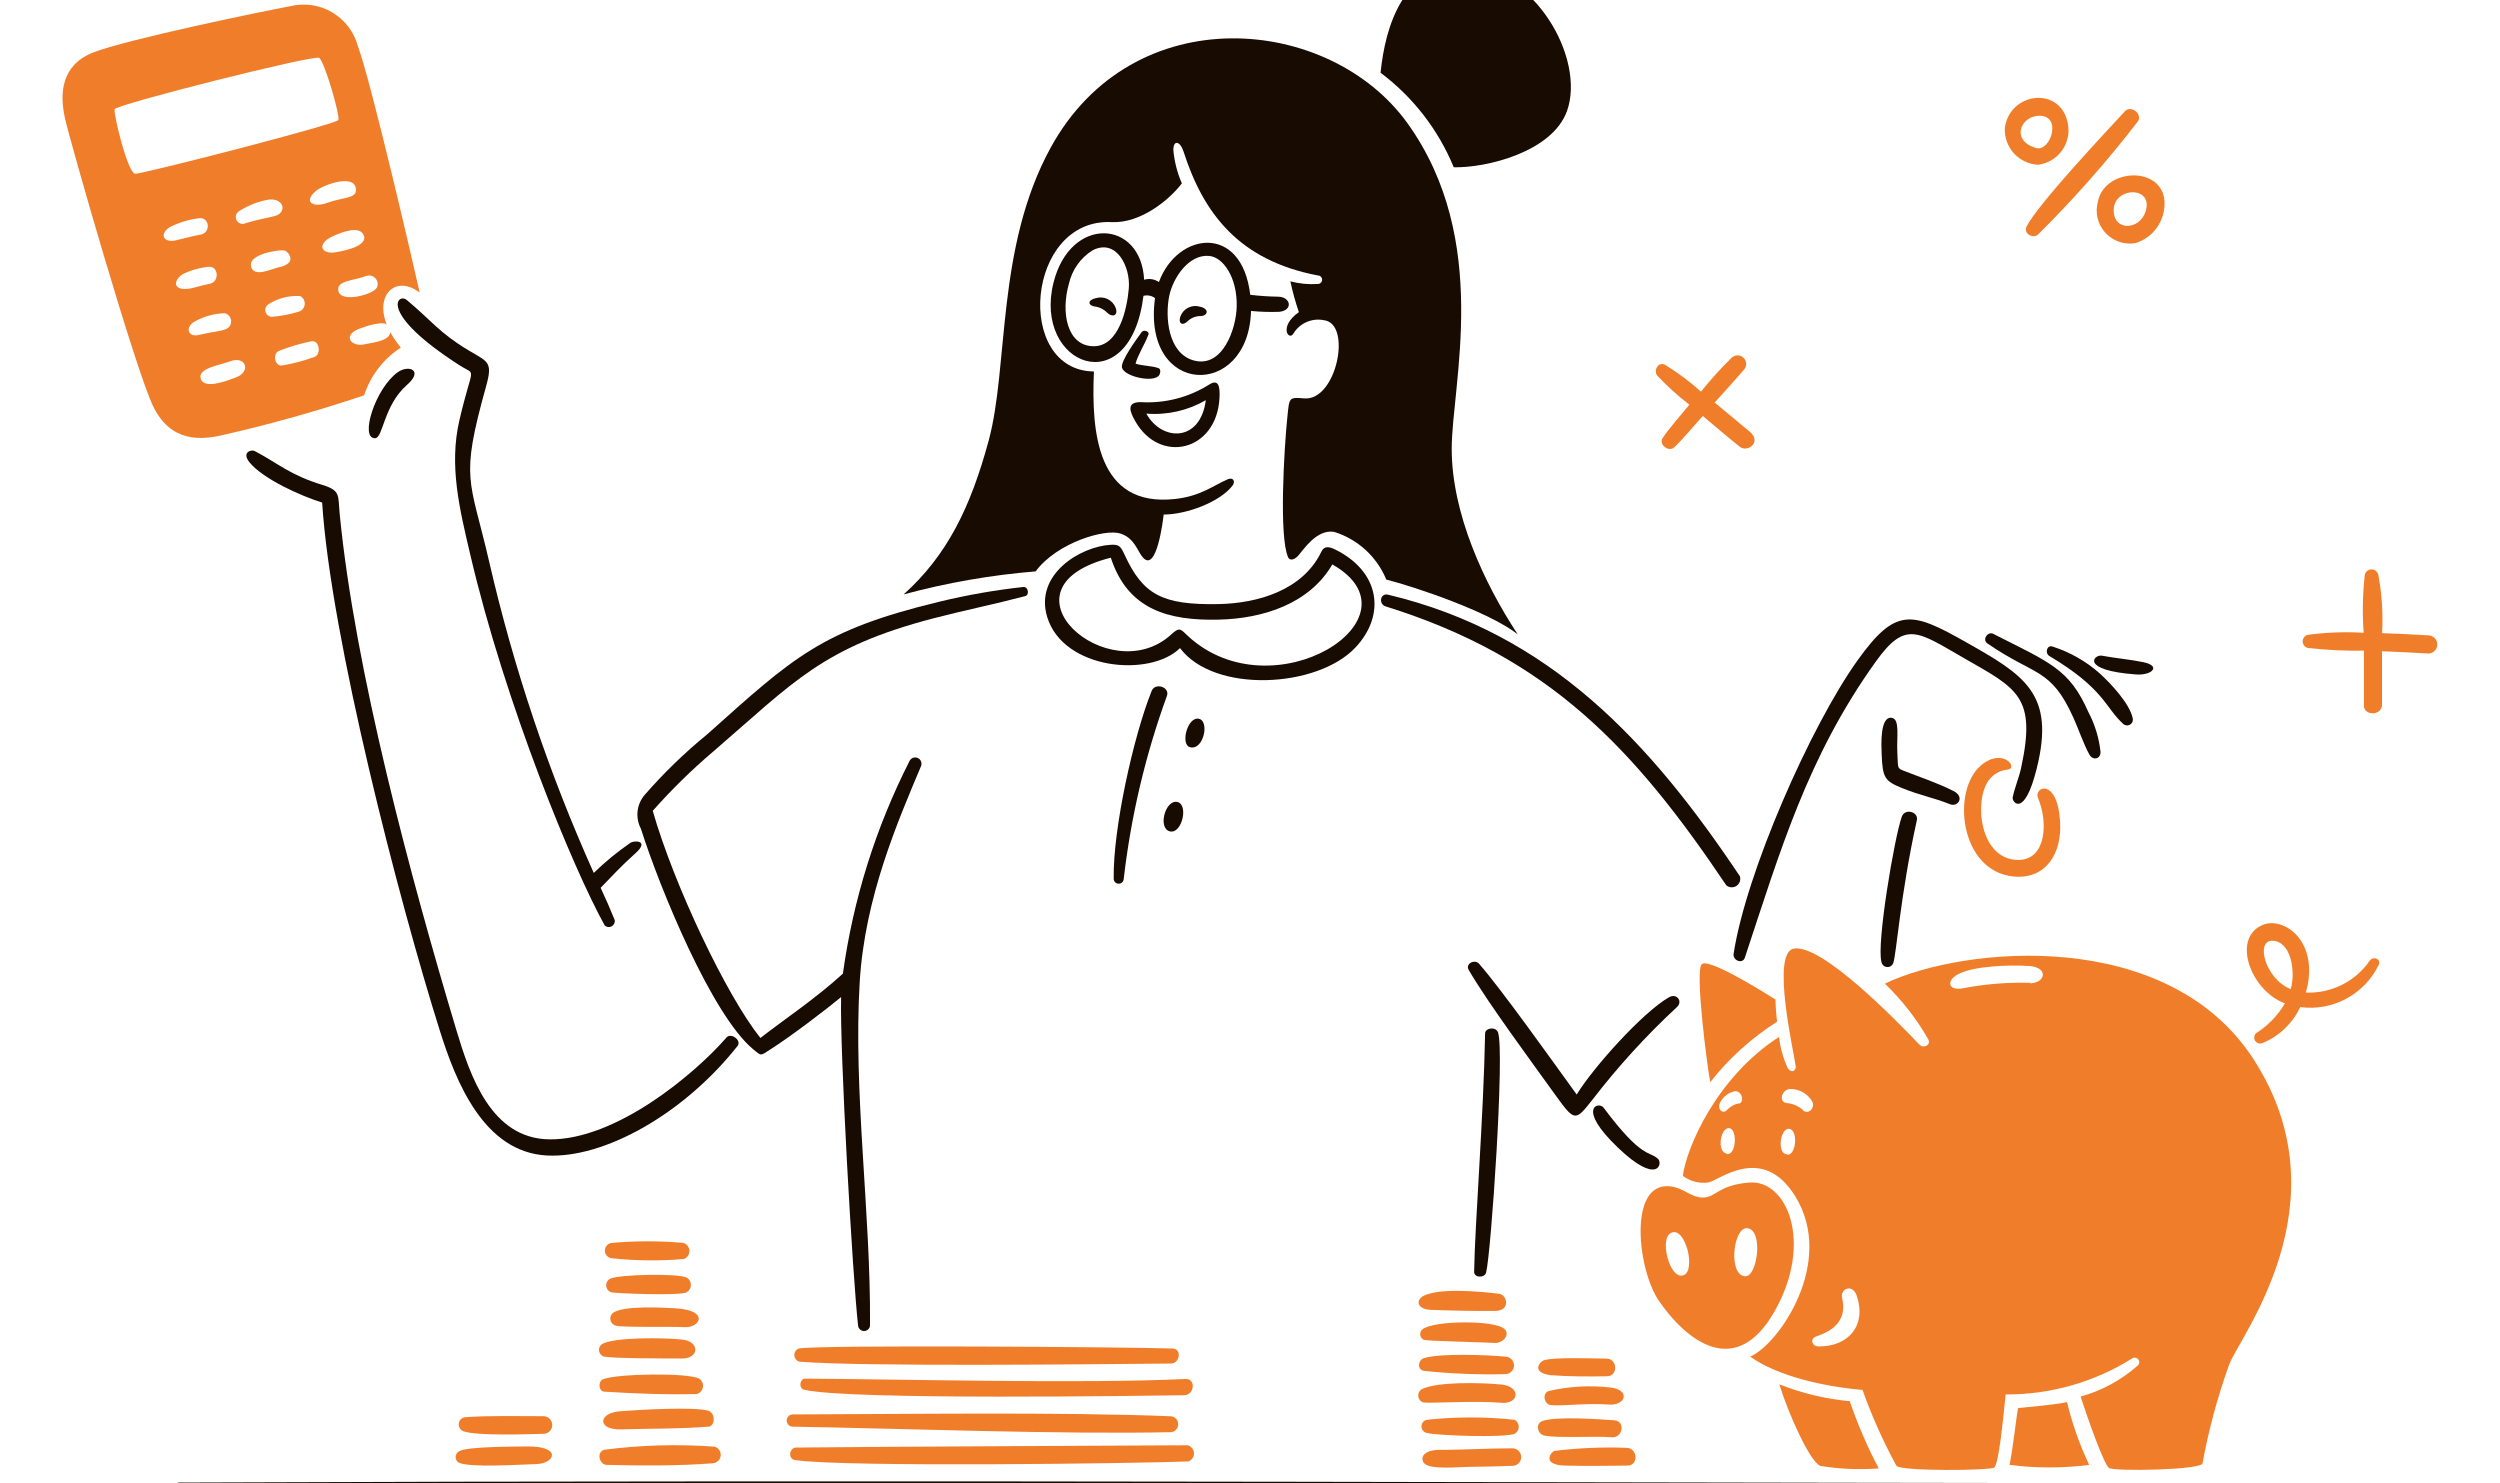 <svg width="354" height="210" viewBox="0 0 354 210" fill="none" xmlns="http://www.w3.org/2000/svg">
<path d="M161.647 47.04C161.052 47.882 158.588 51.178 158.879 52.093C159.286 53.369 163.481 54.261 164.162 53.091C164.339 52.78 164.378 52.247 164.042 52.128C163.008 51.764 161.918 51.852 160.792 51.491C161.146 50.203 162.068 48.82 162.597 47.436C162.851 46.907 161.939 46.624 161.647 47.04Z" fill="#180B02"/>
<path d="M155.149 42.227C154.055 42.431 153.875 43.298 155.234 43.431C155.818 43.555 156.353 43.847 156.774 44.271C157.463 44.979 158.397 44.733 157.978 43.586C157.77 43.041 157.361 42.596 156.834 42.343C156.308 42.09 155.705 42.049 155.149 42.227Z" fill="#180B02"/>
<path d="M169.92 43.431C169.425 43.277 168.892 43.3 168.411 43.496C167.931 43.691 167.533 44.046 167.285 44.501C166.692 45.611 167.285 46.293 168.127 45.523C168.619 45.032 169.285 44.755 169.98 44.753C171.069 44.733 171.272 43.719 169.92 43.431Z" fill="#180B02"/>
<path d="M172.68 56.376C172.77 54.739 172.559 53.608 171.225 54.451C168.326 56.281 164.924 57.153 161.502 56.941C159.42 56.941 160.012 58.323 160.744 59.624C164.205 65.768 172.265 63.932 172.68 56.376ZM170.743 56.665C169.973 62.683 164.474 62.506 162.321 58.566C165.257 58.805 168.195 58.142 170.743 56.665Z" fill="#180B02"/>
<path d="M177.143 44.032C178.474 44.16 179.812 44.2 181.149 44.153C183.135 43.947 182.786 42.039 180.993 42.011C179.67 41.991 178.349 41.902 177.035 41.746C175.832 31.566 166.688 32.878 164.102 39.94C163.8 39.73 163.455 39.592 163.092 39.536C162.729 39.48 162.359 39.507 162.008 39.616C161.599 31.087 151.554 30.448 149.17 40.05C146.273 51.719 159.999 57.182 161.914 41.891C162.194 41.818 162.486 41.809 162.77 41.865C163.053 41.921 163.321 42.04 163.551 42.215C161.647 56.21 176.807 56.592 177.143 44.032ZM159.841 40.811C159.606 43.71 158.447 49.022 154.885 49.027C151.071 49.027 150.193 44.215 151.36 40.177C151.577 39.203 151.987 38.282 152.564 37.468C153.142 36.654 153.875 35.963 154.723 35.435C158.109 33.72 160.087 37.802 159.841 40.811ZM169.058 51.049C165.351 50.043 164.955 44.829 165.569 41.882C166.1 39.342 168.323 35.974 171.224 36.239C173.196 36.416 175.21 39.283 175.118 43.385C175.053 46.594 173.106 52.139 169.058 51.045V51.049Z" fill="#180B02"/>
<path d="M158.627 75.542C160.688 76.193 161.038 78.052 161.851 78.958C163.775 81.102 164.683 73.713 164.775 72.859C168.012 72.859 172.74 71.089 174.52 68.768C174.954 68.204 174.665 67.565 173.906 67.842C171.764 68.756 170.046 70.253 166.387 70.657C155.309 71.878 154.528 61.177 154.898 52.603C143.588 52.47 145.273 30.846 157.411 31.451C161.482 31.655 165.582 28.311 167.35 25.964C166.698 24.467 166.292 22.874 166.146 21.247C166.146 19.72 167.127 20.042 167.562 21.38C170.403 30.26 175.455 36.876 186.609 39.006C186.769 39.006 186.922 39.069 187.035 39.182C187.148 39.295 187.211 39.448 187.211 39.607C187.211 39.767 187.148 39.92 187.035 40.033C186.922 40.146 186.769 40.209 186.609 40.209C185.3 40.302 183.983 40.176 182.715 39.836C183.03 41.314 183.432 42.772 183.919 44.202C180.995 46.248 182.503 48.312 183.137 47.247C183.575 46.516 184.23 45.941 185.011 45.6C185.792 45.26 186.659 45.17 187.493 45.346C191.475 45.852 189.263 56.769 184.701 56.415C182.487 56.238 182.577 56.247 182.294 59.014C181.811 63.658 181.108 75.935 182.379 78.866C182.696 79.597 183.469 79.066 183.751 78.769C184.475 78.002 186.386 74.875 188.923 75.315C190.573 75.83 192.089 76.701 193.364 77.868C194.638 79.035 195.64 80.468 196.298 82.066C200.245 83.064 210.881 86.626 214.912 89.826C210.099 82.523 205.562 72.644 205.562 63.561C205.562 54.477 211.226 34.048 199.295 17.445C188.273 2.126 160.447 -0.43 148.761 20.932C141.016 35.092 142.858 51.85 139.991 62.416C137.433 71.834 134.131 78.622 127.955 84.169C134.073 82.516 140.329 81.424 146.645 80.907C149.7 76.806 156.468 74.857 158.627 75.542Z" fill="#180B02"/>
<path d="M205.851 23.686C210.412 23.794 219.8 21.546 221.889 15.711C224.554 8.264 217.174 -4.744 206.994 -4.744C198.789 -4.744 196.165 3.575 195.489 10.302C200.087 13.747 203.667 18.372 205.851 23.686Z" fill="#180B02"/>
<path d="M191.953 91.663C196.252 87.061 195.417 80.985 189.121 77.839C188.279 77.42 187.528 77.225 187.112 78.105C184.505 83.562 178.137 85.433 172.542 85.539C164.566 85.691 161.838 84.204 159.236 78.537C158.681 77.33 158.454 77.076 157.275 77.142C153.027 77.376 146.431 81.309 148.287 87.38C150.567 94.833 162.801 95.982 167.092 91.771C171.922 98.221 186.546 97.451 191.953 91.663ZM165.893 89.799C157.095 97.952 140.315 83.25 157.291 78.97C159.698 86.369 165.497 87.902 172.559 87.741C178.816 87.599 185.409 85.516 188.657 79.921C201.892 87.429 180.269 101.21 168.203 90.051C167.216 89.132 167.074 88.705 165.893 89.799Z" fill="#180B02"/>
<path d="M168.493 105.8C170.479 106.349 171.38 101.835 169.6 101.757C168.072 101.699 167.169 105.435 168.493 105.8Z" fill="#180B02"/>
<path d="M165.713 117.735C167.398 118.049 168.348 113.825 166.653 113.549C164.957 113.273 163.902 117.399 165.713 117.735Z" fill="#180B02"/>
<path d="M163.079 97.825C160.475 104.312 157.592 117.42 157.7 124.364C157.692 124.457 157.702 124.55 157.731 124.639C157.759 124.728 157.804 124.811 157.865 124.882C157.925 124.953 157.998 125.012 158.081 125.055C158.164 125.098 158.255 125.124 158.348 125.132C158.441 125.14 158.534 125.129 158.623 125.101C158.712 125.073 158.794 125.027 158.866 124.967C158.937 124.907 158.996 124.833 159.039 124.751C159.082 124.668 159.108 124.577 159.116 124.484C160.136 115.612 162.195 106.889 165.251 98.497C165.652 97.274 163.56 96.621 163.079 97.825Z" fill="#180B02"/>
<path d="M340.913 210.051C235.831 210.021 130.488 209.499 25.44 209.931C23.936 209.931 24.237 212.232 25.669 212.232C130.714 213.174 236.072 212.497 341.166 212.533C342.766 212.543 342.495 210.051 340.913 210.051Z" fill="#180B02"/>
<path d="M106.616 148.547C107.901 149.62 107.646 149.503 109.154 148.547C111.986 146.754 116.951 142.965 119.103 141.184C118.887 148.404 120.721 180.763 121.51 187.746C121.542 187.963 121.656 188.159 121.829 188.293C122.002 188.427 122.22 188.49 122.438 188.467C122.656 188.444 122.856 188.338 122.997 188.17C123.139 188.003 123.21 187.787 123.195 187.569C123.303 171.628 120.795 154.592 121.739 138.998C122.466 126.962 127.194 116.165 130.412 108.499C130.458 108.392 130.483 108.276 130.485 108.159C130.487 108.042 130.465 107.926 130.422 107.817C130.379 107.708 130.315 107.609 130.233 107.524C130.152 107.44 130.055 107.373 129.947 107.327C129.84 107.28 129.724 107.255 129.607 107.254C129.49 107.252 129.373 107.273 129.265 107.316C129.156 107.359 129.056 107.423 128.972 107.505C128.888 107.587 128.821 107.684 128.774 107.791C123.986 117.225 120.803 127.39 119.354 137.869C115.492 141.395 111.138 144.282 107.672 146.977C102.86 140.959 95.436 125.32 92.429 114.816C95.088 111.808 97.958 108.993 101.019 106.395C112.372 96.617 116.429 91.658 132.18 87.555C136.486 86.433 140.862 85.546 145.161 84.413C145.788 84.249 145.62 83.103 144.945 83.114C140.938 83.548 136.964 84.243 133.047 85.195C116.232 89.242 112.328 93.1 100.164 103.958C96.98 106.561 94.019 109.426 91.314 112.524C90.745 113.176 90.386 113.984 90.285 114.843C90.185 115.702 90.347 116.572 90.749 117.337C93.456 125.87 100.807 143.698 106.616 148.547Z" fill="#180B02"/>
<path d="M210.29 146.322C210.081 158.042 208.828 173.58 208.738 180.082C208.725 180.947 210.221 181.009 210.434 180.19C211.131 177.51 213.089 148.839 212.119 146.19C211.791 145.301 210.303 145.563 210.29 146.322Z" fill="#180B02"/>
<path d="M196.201 85.865C219.388 93.086 231.424 105.993 244.446 125.364C244.645 125.53 244.893 125.628 245.152 125.642C245.411 125.657 245.668 125.587 245.884 125.443C246.101 125.3 246.265 125.091 246.353 124.846C246.441 124.602 246.447 124.336 246.372 124.088C233.69 105.103 219.48 89.663 196.537 84.204C195.442 83.942 195.166 85.542 196.201 85.865Z" fill="#180B02"/>
<path d="M236.313 141.221C232.611 143.345 225.616 151.133 223.259 154.985C219.65 150.004 212.559 140.021 209.423 136.457C208.821 135.772 207.451 136.457 207.968 137.342C210.605 141.887 216.834 150.312 220.407 155.28C223.006 158.889 223.128 158.7 225.485 155.725C229.099 151.028 233.099 146.641 237.444 142.611C238.337 141.811 237.438 140.572 236.313 141.221Z" fill="#180B02"/>
<path d="M53.137 62.051C54.244 61.982 54.343 57.375 57.624 54.507C60.033 52.404 57.851 51.617 56.325 52.704C53.134 54.971 50.863 62.182 53.137 62.051Z" fill="#180B02"/>
<path d="M65.06 51.719C67.527 53.312 66.945 51.397 65.06 59.469C63.55 65.931 65.083 72.096 66.588 78.526C71.543 99.729 81.19 123.054 85.633 131.054C85.763 131.171 85.927 131.245 86.101 131.266C86.275 131.287 86.452 131.254 86.607 131.171C86.761 131.088 86.887 130.959 86.966 130.803C87.045 130.646 87.074 130.469 87.049 130.295C86.425 128.75 85.76 127.221 85.052 125.713C86.645 124.075 87.964 122.62 89.985 120.815C92.007 119.01 89.836 118.957 89.263 119.348C87.417 120.618 85.682 122.042 84.077 123.606C77.713 109.434 72.753 94.672 69.267 79.533C66.524 67.625 65.094 68.099 68.834 54.688C69.809 51.192 69.097 51.251 66.331 49.599C62.189 47.121 61.053 45.351 57.596 42.477C56.343 41.422 53.371 44.204 65.06 51.719Z" fill="#180B02"/>
<path d="M45.617 71.163C46.82 90.16 56.502 127.638 62.329 146.094C64.566 153.174 68.501 163.13 77.416 163.617C85.465 164.063 96.757 157.82 104.437 148.108C105.065 147.317 103.504 146.177 102.874 146.907C98.428 152.04 87.172 161.488 77.74 161.332C69.547 161.196 66.579 152.379 64.626 145.871C58.185 124.392 50.243 94.927 48.094 72.708C47.847 70.135 48.252 69.471 45.689 68.678C40.998 67.23 39.607 65.743 36.064 63.865C35.607 63.624 34.117 64.016 35.379 65.525C37.303 67.844 42.645 70.248 45.617 71.163Z" fill="#180B02"/>
<path d="M290.19 92.891C298.036 97.575 298.04 100.148 300.657 102.515C300.791 102.633 300.959 102.703 301.137 102.717C301.314 102.73 301.491 102.685 301.641 102.588C301.791 102.492 301.905 102.349 301.966 102.182C302.027 102.015 302.032 101.832 301.98 101.662C301.535 99.616 298.944 96.84 297.378 95.405C295.429 93.666 293.138 92.354 290.652 91.555C289.821 91.274 289.526 92.495 290.19 92.891Z" fill="#180B02"/>
<path d="M302.473 95.504C304.723 95.665 306.084 94.295 303.472 93.759C301.583 93.371 299.537 93.205 297.631 92.844C296.494 92.626 294.434 94.922 302.473 95.504Z" fill="#180B02"/>
<path d="M293.594 101.625C294.374 103.347 294.971 105.227 295.856 106.848C296.334 107.721 297.468 107.508 297.433 106.462C297.221 104.481 296.633 102.559 295.7 100.798C293.004 94.686 290.213 93.812 282.248 89.753C281.466 89.355 280.634 90.573 281.418 91.113C288.207 95.803 290.369 94.497 293.594 101.625Z" fill="#180B02"/>
<path d="M227.061 156.838C226.387 155.935 223.167 156.824 229.082 162.491C234.737 167.906 235.47 164.743 234.785 164.104C233.509 162.914 232.559 164.201 227.061 156.838Z" fill="#180B02"/>
<path d="M247.069 135.614C252.089 120.463 255.947 107.17 265.61 93.684C269.868 87.741 271.553 89.449 278.267 93.288C285.69 97.536 288.366 98.681 286.195 108.712C285.885 110.144 285.285 111.508 284.991 112.935C284.871 113.523 286.618 115.979 288.397 108.832C291.052 98.196 286.688 95.617 278.254 90.858C270.677 86.58 268.426 85.972 263.047 93.481C256.418 102.733 247.225 123.558 245.469 135.12C245.409 136.071 246.771 136.513 247.069 135.614Z" fill="#180B02"/>
<path d="M269.304 115.618C268.251 118.519 265.693 133.672 266.415 136.216C266.447 136.399 266.537 136.568 266.671 136.696C266.806 136.825 266.979 136.906 267.164 136.929C267.348 136.952 267.536 136.915 267.698 136.823C267.86 136.731 267.988 136.59 268.063 136.419C268.52 135.416 269.037 126.93 271.426 116.147C271.695 114.944 269.748 114.416 269.304 115.618Z" fill="#180B02"/>
<path d="M276.617 112.009C274.215 110.799 272.056 110.126 269.399 109.073C268.617 108.763 268.771 108.579 268.665 106.595C268.543 104.308 269.07 101.816 267.859 101.639C266.181 101.402 266.394 105.574 266.443 106.79C266.571 110.181 266.888 110.59 269.355 111.6C271.822 112.611 273.808 112.946 276.104 113.875C277.256 114.34 278.256 112.834 276.617 112.009Z" fill="#180B02"/>
<path d="M86.716 178.181C90.082 178.529 93.473 178.561 96.845 178.276C97.082 178.186 97.285 178.023 97.424 177.811C97.563 177.599 97.631 177.348 97.619 177.095C97.608 176.841 97.516 176.598 97.357 176.4C97.199 176.202 96.982 176.059 96.737 175.991C93.395 175.697 90.033 175.697 86.691 175.991C86.408 176.005 86.141 176.128 85.948 176.335C85.753 176.541 85.647 176.815 85.65 177.098C85.653 177.381 85.766 177.652 85.965 177.854C86.163 178.056 86.433 178.173 86.716 178.181Z" fill="#F07D29"/>
<path d="M113.988 195.217C113.241 195.217 113.05 196.585 113.855 196.782C120.08 198.29 162.303 197.635 167.682 197.564C169.15 197.543 169.369 195.192 167.875 195.263C153.501 195.973 126.178 195.265 113.988 195.217Z" fill="#F07D29"/>
<path d="M201.426 188.227C201.307 188.323 201.215 188.447 201.158 188.589C201.102 188.731 201.083 188.885 201.103 189.036C201.124 189.187 201.183 189.331 201.275 189.452C201.367 189.574 201.49 189.669 201.63 189.73C201.984 189.882 210.281 190.068 211.784 190.164C212.712 190.164 213.908 189.08 213.048 188.202C211.781 186.903 202.996 186.955 201.426 188.227Z" fill="#F07D29"/>
<path d="M113.184 192.812C122.293 193.544 154.655 193.178 165.833 193.075C167.036 193.065 167.426 190.994 166.026 190.951C159.794 190.735 115.783 190.41 113.089 190.951C112.9 191.029 112.74 191.164 112.63 191.336C112.521 191.509 112.468 191.711 112.478 191.915C112.489 192.119 112.562 192.315 112.689 192.476C112.815 192.636 112.988 192.753 113.184 192.812Z" fill="#F07D29"/>
<path d="M219.554 194.723C222.22 194.927 224.892 194.93 227.567 194.881C229.16 194.851 229.057 192.378 227.447 192.378C225.836 192.378 219.859 192.125 218.544 192.642C218.074 192.827 216.738 194.327 219.554 194.723Z" fill="#F07D29"/>
<path d="M87.762 199.837C84.647 200.09 84.549 202.509 87.967 202.4C92.082 202.269 96.21 202.345 100.311 202.016C101.31 201.934 101.308 200.069 100.311 199.764C98.357 199.18 90.59 199.608 87.762 199.837Z" fill="#F07D29"/>
<path d="M219.314 196.962C218.303 197.286 218.652 198.909 219.638 198.971C221.731 199.1 224.45 198.654 227.879 198.886C230.166 199.04 230.92 196.842 228.107 196.481C225.17 196.136 222.195 196.299 219.314 196.962Z" fill="#F07D29"/>
<path d="M201.638 192.305C200.822 192.562 200.605 193.879 201.578 194.111C205.406 194.514 209.256 194.671 213.104 194.58C213.267 194.585 213.429 194.557 213.581 194.499C213.733 194.441 213.873 194.354 213.991 194.242C214.109 194.131 214.205 193.997 214.271 193.848C214.338 193.7 214.375 193.54 214.38 193.377C214.384 193.214 214.357 193.052 214.299 192.9C214.241 192.748 214.154 192.609 214.042 192.49C213.931 192.372 213.797 192.277 213.648 192.21C213.5 192.143 213.34 192.106 213.177 192.102C210.902 191.872 203.941 191.583 201.638 192.305Z" fill="#F07D29"/>
<path d="M86.884 185.845C86.717 185.955 86.585 186.112 86.506 186.295C86.426 186.479 86.401 186.681 86.434 186.879C86.467 187.076 86.557 187.259 86.693 187.407C86.828 187.554 87.003 187.659 87.197 187.709C87.942 187.987 95.102 187.822 96.943 187.926C99.109 188.048 100.55 185.539 95.644 185.255C93.693 185.142 88.427 184.871 86.884 185.845Z" fill="#F07D29"/>
<path d="M97.291 180.937C96.229 180.268 87.503 180.452 86.379 181.08C86.201 181.178 86.054 181.327 85.959 181.507C85.863 181.687 85.822 181.891 85.841 182.095C85.86 182.298 85.937 182.491 86.064 182.651C86.192 182.81 86.362 182.929 86.556 182.993C86.857 183.126 96.268 183.524 97.215 182.993C97.396 182.893 97.548 182.747 97.656 182.571C97.764 182.394 97.825 182.193 97.832 181.986C97.84 181.78 97.794 181.574 97.7 181.391C97.605 181.207 97.464 181.05 97.291 180.937Z" fill="#F07D29"/>
<path d="M212.563 198.635C215.14 198.868 215.427 196.323 212.563 196.047C209.699 195.771 203.527 195.626 201.35 196.697C201.174 196.796 201.031 196.944 200.938 197.122C200.846 197.301 200.807 197.504 200.828 197.704C200.848 197.905 200.927 198.095 201.054 198.251C201.181 198.408 201.351 198.524 201.543 198.585C202.192 198.743 208.955 198.307 212.563 198.635Z" fill="#F07D29"/>
<path d="M202.108 202.916C203.178 203.255 213.345 203.651 214.537 202.989C214.703 202.883 214.838 202.736 214.93 202.561C215.021 202.387 215.065 202.192 215.058 201.995C215.051 201.798 214.992 201.606 214.888 201.439C214.784 201.272 214.637 201.135 214.464 201.042C210.333 200.599 206.167 200.599 202.037 201.042C201.816 201.087 201.618 201.209 201.479 201.386C201.34 201.563 201.268 201.784 201.277 202.009C201.285 202.234 201.373 202.449 201.526 202.615C201.678 202.782 201.884 202.888 202.108 202.916Z" fill="#F07D29"/>
<path d="M168.18 204.649C151.719 204.757 128.803 204.812 112.728 204.975C111.753 204.975 111.524 206.586 112.583 206.745C119.647 207.796 161.419 207.214 168.288 206.938C168.526 206.848 168.729 206.684 168.868 206.472C169.007 206.259 169.076 206.008 169.064 205.754C169.052 205.501 168.96 205.257 168.801 205.059C168.642 204.86 168.425 204.717 168.18 204.649Z" fill="#F07D29"/>
<path d="M202.553 185.471C204.854 185.572 209.375 185.664 211.685 185.629C213.995 185.593 213.356 183.386 212.372 183.222C211.612 183.096 205.152 182.308 202.283 183.222C200.267 183.738 200.449 185.381 202.553 185.471Z" fill="#F07D29"/>
<path d="M230.298 205.01C226.899 204.889 223.496 205.034 220.119 205.444C219.565 205.646 218.254 207.428 221.611 207.526C224.558 207.609 227.518 207.557 230.461 207.526C232.079 207.508 231.898 205.017 230.298 205.01Z" fill="#F07D29"/>
<path d="M228.24 203.518C229.817 203.644 230.176 201.217 228.594 201.113C226.535 200.966 220.461 200.523 218.427 201.208C217.356 201.562 217.705 203.078 218.68 203.278C220.599 203.67 225.675 203.315 228.24 203.518Z" fill="#F07D29"/>
<path d="M214.092 205.083C210.975 205.083 207.848 205.26 204.731 205.299C203.72 205.313 202.408 205.191 201.638 205.973C201.483 206.153 201.403 206.387 201.417 206.625C201.43 206.863 201.536 207.086 201.711 207.248C202.658 208.133 206.524 207.717 207.956 207.706C210.045 207.691 212.135 207.643 214.223 207.561C214.552 207.544 214.86 207.396 215.08 207.152C215.3 206.907 215.414 206.585 215.397 206.256C215.379 205.928 215.232 205.62 214.987 205.4C214.743 205.179 214.421 205.066 214.092 205.083Z" fill="#F07D29"/>
<path d="M85.404 192.052C86.27 192.378 94.38 192.353 96.594 192.365C98.999 192.38 99.155 189.96 96.594 189.682C94.033 189.404 86.884 189.328 85.224 190.332C85.082 190.435 84.97 190.574 84.899 190.734C84.828 190.894 84.8 191.07 84.819 191.244C84.837 191.418 84.9 191.585 85.003 191.726C85.106 191.868 85.244 191.981 85.404 192.052Z" fill="#F07D29"/>
<path d="M165.823 202.796C166.101 202.767 166.358 202.636 166.545 202.428C166.732 202.22 166.835 201.951 166.835 201.671C166.835 201.392 166.732 201.122 166.545 200.914C166.358 200.707 166.101 200.576 165.823 200.546C150.386 199.909 127.106 200.253 112.222 200.283C111.999 200.293 111.788 200.388 111.634 200.55C111.48 200.711 111.394 200.926 111.394 201.149C111.394 201.372 111.48 201.587 111.634 201.748C111.788 201.91 111.999 202.005 112.222 202.016C127.46 202.267 150.374 203.134 165.823 202.796Z" fill="#F07D29"/>
<path d="M85.549 197.058C89.909 197.327 94.272 197.506 98.647 197.394C98.872 197.336 99.075 197.214 99.232 197.044C99.389 196.873 99.493 196.661 99.533 196.432C99.572 196.204 99.545 195.969 99.454 195.755C99.363 195.542 99.213 195.359 99.021 195.229C97.481 194.344 87.316 194.507 85.392 195.302C84.643 195.605 84.767 197.01 85.549 197.058Z" fill="#F07D29"/>
<path d="M101.177 204.842C95.962 204.468 90.722 204.617 85.537 205.288C84.394 205.671 84.888 207.412 85.933 207.428C90.939 207.547 95.961 207.58 100.961 207.2C101.241 207.174 101.504 207.052 101.703 206.853C101.902 206.654 102.025 206.391 102.051 206.111C102.076 205.831 102.003 205.55 101.843 205.318C101.684 205.087 101.448 204.918 101.177 204.842Z" fill="#F07D29"/>
<path d="M77.043 200.534C73.301 200.534 69.534 200.426 65.805 200.679C65.58 200.72 65.375 200.834 65.222 201.004C65.068 201.174 64.975 201.389 64.958 201.617C64.94 201.845 64.998 202.073 65.123 202.264C65.248 202.456 65.433 202.6 65.649 202.676C67.543 203.347 74.866 203.085 76.85 203.03C77.18 203.055 77.507 202.949 77.759 202.733C78.011 202.517 78.167 202.211 78.192 201.88C78.218 201.55 78.111 201.223 77.896 200.971C77.68 200.719 77.373 200.563 77.043 200.538V200.534Z" fill="#F07D29"/>
<path d="M74.553 204.817C72.797 204.848 66.129 204.817 65.023 205.492C64.879 205.565 64.757 205.674 64.668 205.808C64.58 205.942 64.527 206.097 64.516 206.258C64.505 206.418 64.536 206.579 64.606 206.724C64.676 206.869 64.782 206.993 64.915 207.085C66.32 207.869 73.783 207.373 75.937 207.313C78.631 207.235 79.608 204.734 74.553 204.817Z" fill="#F07D29"/>
<path d="M41.064 0.887C36.903 1.652 17.868 5.604 13.224 7.42C8.579 9.236 8.445 13.351 9.206 16.769C9.967 20.187 19.155 52.261 21.67 57.495C24.186 62.729 28.536 62.295 31.524 61.608C38.292 60.067 44.98 58.188 51.56 55.978C52.467 53.195 54.303 50.808 56.759 49.217C56.19 48.543 55.69 47.814 55.267 47.04C55.122 48.314 52.859 48.471 51.656 48.748C49.985 49.133 48.707 47.903 50.166 46.895C50.697 46.521 53.943 45.367 54.748 45.932C53.04 41.553 56.228 38.907 59.43 41.445C58.527 37.414 52.527 11.498 50.682 6.554C50.145 4.536 48.835 2.809 47.035 1.749C45.236 0.688 43.09 0.379 41.064 0.887ZM50.401 26.718C50.578 28.173 48.679 27.858 46.298 28.74C44.456 29.423 42.792 28.662 44.758 27.019C45.748 26.187 50.143 24.564 50.394 26.718H50.401ZM19.116 24.601C18.045 24.384 16.072 16.18 16.228 15.48C16.383 14.781 44.463 7.733 45.195 8.19C45.928 8.647 48.192 16.396 47.904 16.997C47.615 17.599 19.835 24.745 19.076 24.608L19.116 24.601ZM28.196 30.899C29.68 30.722 29.894 32.963 28.412 33.221C27.21 33.43 26.009 33.784 24.872 34.039C23.154 34.427 22.513 33.154 24.017 32.173C25.326 31.508 26.74 31.077 28.196 30.899ZM29.423 37.793C30.963 37.528 31.156 39.935 29.664 40.199C28.172 40.462 27.474 40.848 26.426 40.907C24.382 41.025 24.683 39.645 25.777 38.873C26.918 38.297 28.153 37.93 29.423 37.788V37.793ZM31.828 44.342C31.981 44.382 32.125 44.451 32.251 44.546C32.378 44.642 32.484 44.761 32.564 44.897C32.644 45.033 32.696 45.184 32.718 45.341C32.74 45.497 32.73 45.657 32.69 45.809C32.388 46.974 31.078 46.723 28.159 47.434C26.665 47.799 26.125 46.388 27.534 45.546C28.845 44.8 30.32 44.389 31.828 44.351V44.342ZM33.381 53.463C32.347 53.817 28.862 55.277 28.412 53.583C28.019 52.102 31.244 51.686 32.538 51.176C34.804 50.291 35.667 52.633 33.345 53.463H33.381ZM38.17 28.244C40.36 28.136 40.576 30.17 38.903 30.591C37.23 31.012 36.761 31.025 34.85 31.577C34.735 31.643 34.607 31.684 34.475 31.7C34.344 31.715 34.21 31.703 34.083 31.665C33.956 31.627 33.838 31.563 33.736 31.478C33.635 31.393 33.551 31.288 33.491 31.17C33.431 31.052 33.396 30.923 33.387 30.79C33.379 30.658 33.397 30.525 33.441 30.4C33.486 30.275 33.555 30.161 33.645 30.063C33.735 29.966 33.844 29.887 33.965 29.834C35.245 29.025 36.675 28.484 38.17 28.244ZM35.577 37.775C35 35.97 39.622 35.297 40.307 35.474C40.776 35.591 42.328 37.315 39.331 37.88C38.261 38.158 36.023 39.276 35.542 37.784L35.577 37.775ZM37.935 43.13C39.291 42.239 40.901 41.816 42.519 41.926C42.723 42.036 42.891 42.203 43.003 42.406C43.115 42.609 43.166 42.84 43.149 43.071C43.133 43.302 43.05 43.524 42.91 43.709C42.771 43.895 42.581 44.036 42.363 44.116C41.11 44.505 39.817 44.754 38.508 44.859C38.307 44.857 38.112 44.792 37.95 44.674C37.788 44.555 37.667 44.389 37.605 44.198C37.542 44.007 37.541 43.801 37.601 43.61C37.661 43.418 37.78 43.25 37.94 43.13H37.935ZM39.969 51.744C38.873 51.939 38.574 50.049 39.5 49.686C40.981 49.101 42.511 48.646 44.072 48.326C45.225 48.094 45.539 50.155 44.528 50.541C43.052 51.087 41.527 51.49 39.974 51.744H39.969ZM53.366 40.722C52.883 41.714 48.233 42.962 47.904 41.179C47.636 39.701 50.056 39.763 51.946 39.055C52.168 38.993 52.403 38.995 52.623 39.063C52.844 39.13 53.041 39.259 53.19 39.434C53.339 39.61 53.435 39.824 53.466 40.053C53.498 40.281 53.463 40.513 53.366 40.722ZM51.548 33.407C52.042 35.02 47.939 35.683 47.254 35.754C45.438 35.94 44.856 34.487 47.121 33.453C48.183 32.968 51.031 31.768 51.525 33.404L51.548 33.407Z" fill="#F07D29"/>
<path d="M335.592 135.975C334.593 137.448 333.234 138.641 331.644 139.441C330.054 140.242 328.286 140.622 326.508 140.547C328.565 133.327 323.343 129.633 320.301 131.007C315.956 132.966 318.784 140.354 323.549 142.074C322.591 143.712 321.269 145.108 319.687 146.154C319.583 146.203 319.491 146.272 319.414 146.357C319.338 146.442 319.28 146.542 319.243 146.65C319.207 146.759 319.192 146.873 319.201 146.987C319.21 147.101 319.242 147.212 319.294 147.314C319.347 147.415 319.42 147.505 319.508 147.577C319.597 147.65 319.699 147.704 319.808 147.736C319.918 147.768 320.033 147.777 320.147 147.764C320.26 147.75 320.37 147.714 320.469 147.657C322.781 146.678 324.649 144.878 325.714 142.604C327.967 142.905 330.257 142.485 332.257 141.404C334.256 140.323 335.862 138.636 336.843 136.586C337.173 135.795 336.102 135.373 335.592 135.975ZM324.367 140.066C320.758 138.65 319.278 133.063 321.841 133.209C324.404 133.354 325.092 137.49 324.37 140.066H324.367Z" fill="#F07D29"/>
<path d="M240.97 136.529C239.957 137.513 241.812 151.532 242.173 153.227C244.819 149.857 248.021 146.964 251.641 144.673C251.505 143.636 251.429 142.591 251.413 141.545C247.563 139.103 241.782 135.745 240.97 136.529Z" fill="#F07D29"/>
<path d="M266.897 139.283C269.323 141.617 271.402 144.288 273.069 147.213C273.423 148.031 272.336 148.487 271.805 147.935C268.419 144.395 257.946 133.621 253.999 134.327C250.751 134.908 253.999 148.871 254.264 150.942C254.363 151.735 253.567 151.988 253.121 151.195C252.485 149.814 252.078 148.339 251.917 146.827C243.014 152.555 238.793 162.589 238.288 166.499C238.798 166.885 239.38 167.166 239.999 167.327C240.618 167.488 241.263 167.526 241.897 167.437C243.329 167.235 249.542 161.828 254.218 169.41C259.974 178.744 251.811 190.44 247.828 192.089C251.703 194.881 258.321 196.348 263.734 196.817C265.052 200.524 266.661 204.12 268.546 207.573C269.376 208.356 281.66 208.223 282.352 207.826C283.044 207.43 283.664 200.607 284 197.454C290.334 197.488 296.548 195.718 301.914 192.353C302.052 192.26 302.22 192.224 302.384 192.253C302.547 192.281 302.694 192.372 302.792 192.506C302.89 192.64 302.932 192.806 302.91 192.971C302.888 193.136 302.804 193.285 302.674 193.389C300.353 195.438 297.596 196.932 294.611 197.755C295.574 200.727 297.909 207.38 298.643 207.874C299.378 208.368 311.757 208.163 311.878 207.2C312.75 202.453 314.009 197.785 315.642 193.243C317.085 189.296 332.21 170.41 319.168 150.087C307.024 131.168 278.014 133.954 266.897 139.283ZM244.506 163.355C243.039 163.102 243.621 159.638 244.844 159.746C246.067 159.854 245.865 163.64 244.506 163.415V163.355ZM246.204 156.233C245.557 156.374 244.969 156.71 244.518 157.196C243.972 157.79 243.219 157.123 243.472 156.353C243.654 155.885 243.951 155.471 244.336 155.149C244.721 154.827 245.182 154.608 245.674 154.512C246.696 154.452 247.069 156.088 246.205 156.293L246.204 156.233ZM253.085 163.451C251.545 163.451 252.062 159.721 253.338 159.842C254.615 159.962 254.4 163.536 253.085 163.523V163.451ZM255.31 157.183C254.675 156.616 253.873 156.27 253.025 156.196C251.745 156.07 252.317 154.224 253.494 154.199C254.137 154.192 254.77 154.359 255.326 154.683C255.882 155.006 256.339 155.475 256.65 156.038C257.004 157.001 256.013 157.831 255.314 157.242L255.31 157.183ZM257.004 189.314C257.963 188.886 261.806 187.958 260.841 183.804C260.537 182.494 262.296 181.699 262.911 183.468C264.327 187.563 261.849 190.68 257.547 190.656C256.524 190.657 256.337 189.617 257.004 189.314ZM287.515 139.168C284.374 139.078 281.232 139.325 278.143 139.903C275.918 140.421 275.488 138.943 277.193 137.989C279.379 136.759 284.627 136.605 287.335 136.786C290.043 136.966 289.717 139.133 287.512 139.241L287.515 139.168Z" fill="#F07D29"/>
<path d="M285.75 199.392C285.573 200.245 284.956 205.66 284.547 207.428C288.293 207.911 292.086 207.911 295.832 207.428C294.476 204.583 293.424 201.603 292.692 198.537C290.988 198.936 287.17 199.212 285.75 199.392Z" fill="#F07D29"/>
<path d="M251.292 185.664C256.837 175.858 252.988 166.994 247.683 167.449C243.29 167.826 243.014 169.506 241.222 169.573C239.431 169.64 238.539 168.182 236.41 167.98C230.537 167.437 231.859 179.752 234.893 184.186C238.66 189.698 245.72 195.518 251.292 185.664ZM238.346 180.588C236.399 181.204 234.918 175.304 236.638 174.57C238.647 173.573 240.233 179.988 238.346 180.588ZM247.141 180.719C244.663 180.634 245.409 173.786 247.37 173.91C249.747 174.06 248.874 180.779 247.141 180.719Z" fill="#F07D29"/>
<path d="M251.954 196.022C253.158 199.957 256.225 206.949 257.765 207.573C260.496 208.019 263.271 208.138 266.031 207.927C264.411 204.87 263.039 201.687 261.928 198.41C258.506 198.095 255.148 197.291 251.954 196.022Z" fill="#F07D29"/>
<path d="M285.124 124.113C289.696 124.555 292.027 120.84 291.705 116.243C291.284 110.023 287.908 111.429 288.59 113.018C290.006 116.335 289.792 121.702 285.871 121.766C280.349 121.856 279.444 113.447 281.6 110.492C281.914 110.067 282.314 109.712 282.774 109.451C283.235 109.19 283.744 109.028 284.271 108.977C285.885 108.8 283.621 105.777 280.529 108.363C276.283 111.914 277.497 123.374 285.124 124.113Z" fill="#F07D29"/>
<path d="M343.801 89.967C341.635 89.834 339.469 89.73 337.303 89.654C337.461 86.883 337.279 84.103 336.762 81.376C336.708 81.147 336.574 80.944 336.383 80.807C336.192 80.669 335.957 80.605 335.723 80.626C335.488 80.648 335.269 80.754 335.107 80.924C334.944 81.094 334.849 81.318 334.838 81.553C334.548 84.226 334.499 86.919 334.693 89.601C332.031 89.442 329.36 89.543 326.717 89.902C326.517 89.969 326.345 90.099 326.226 90.273C326.108 90.447 326.05 90.655 326.06 90.865C326.071 91.075 326.151 91.276 326.286 91.437C326.422 91.598 326.607 91.709 326.813 91.755C329.441 92.052 332.085 92.177 334.73 92.129V99.917C334.73 101.396 337.291 101.373 337.291 99.784V92.217C339.505 92.3 341.716 92.41 343.921 92.541C344.257 92.517 344.57 92.363 344.794 92.112C345.017 91.861 345.134 91.532 345.118 91.195C345.102 90.859 344.956 90.543 344.71 90.313C344.464 90.084 344.137 89.96 343.801 89.967Z" fill="#F07D29"/>
<path d="M239.212 57.302C237.95 58.877 236.571 60.348 235.435 62.019C234.812 62.934 236.302 64.076 237.07 63.341C238.516 61.961 239.766 60.382 241.113 58.902C242.883 60.37 244.596 61.879 246.407 63.294C247.421 64.085 249.572 62.608 247.718 61.092L242.798 57.001C244.157 55.474 245.564 53.969 246.901 52.399C247.125 52.174 247.252 51.87 247.255 51.551C247.258 51.233 247.137 50.927 246.917 50.697C246.697 50.468 246.395 50.333 246.078 50.323C245.76 50.312 245.45 50.427 245.216 50.642C243.669 52.157 242.215 53.764 240.861 55.454C239.275 54.032 237.564 52.755 235.748 51.64C234.797 51.206 234.123 52.422 234.64 53.157C236.047 54.662 237.576 56.049 239.212 57.302Z" fill="#F07D29"/>
<path d="M297.072 28.511C296.853 29.277 296.834 30.086 297.014 30.862C297.195 31.638 297.57 32.355 298.105 32.946C298.639 33.537 299.315 33.982 300.069 34.239C300.823 34.497 301.629 34.558 302.414 34.418C303.746 33.996 304.883 33.112 305.62 31.925C306.357 30.738 306.645 29.326 306.431 27.945C305.49 23.454 297.997 23.996 297.072 28.511ZM303.953 29.329C303.514 32.494 299.559 32.94 299.309 30.076C299.004 26.587 304.38 26.251 303.953 29.329Z" fill="#F07D29"/>
<path d="M292.804 17.468C291.788 12.144 284.595 13.013 283.885 18.091C283.812 19.407 284.265 20.698 285.143 21.681C286.022 22.663 287.254 23.256 288.57 23.331C289.245 23.249 289.895 23.029 290.48 22.684C291.065 22.339 291.573 21.877 291.97 21.326C292.368 20.776 292.648 20.148 292.791 19.485C292.935 18.82 292.939 18.134 292.804 17.468ZM288.397 16.42C292.174 15.974 290.431 21.603 288.276 20.955C284.793 19.906 286.052 16.697 288.397 16.42Z" fill="#F07D29"/>
<path d="M288.529 33.264C293.628 28.213 298.383 22.827 302.762 17.141C303.365 16.047 301.7 14.905 300.921 15.725C298.243 18.605 288.542 28.954 286.977 32.051C286.48 33.044 287.75 33.793 288.529 33.264Z" fill="#F07D29"/>
</svg>
